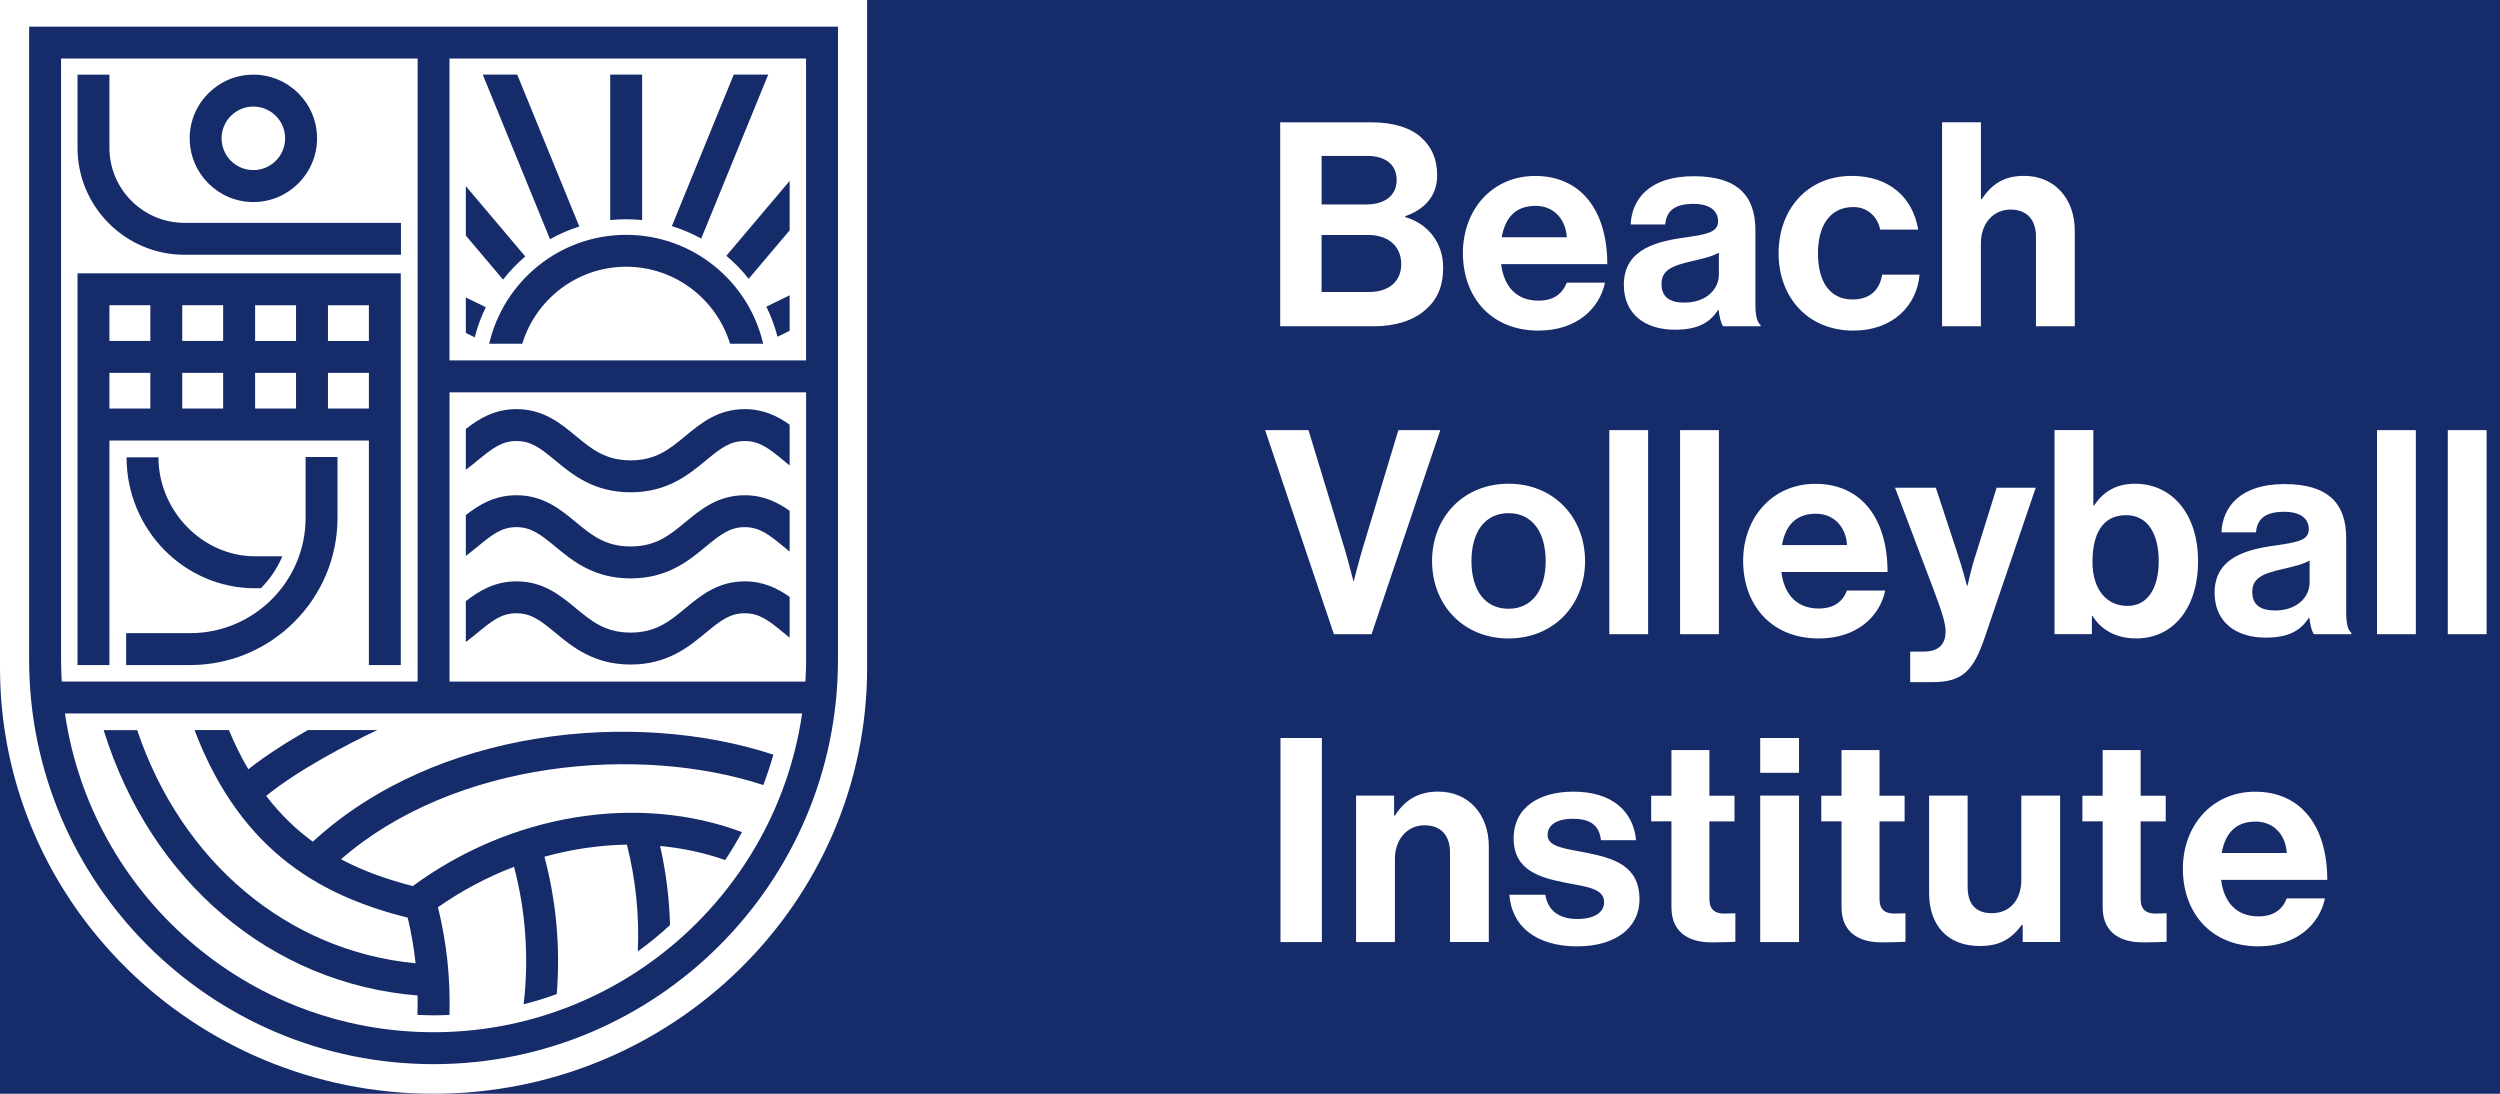 <svg width="160" height="70" viewBox="0 0 160 70" fill="none" xmlns="http://www.w3.org/2000/svg">
<rect width="160" height="70" fill="#F5F5F5"/>
<g id="1.0 Desktop Home" clip-path="url(#clip0_59_66)">
<rect width="1920" height="7277" transform="translate(-169 -25)" fill="white"/>
<g id="Header">
<rect width="1920" height="120" transform="translate(-169 -25)" fill="#162B6A"/>
<g id="Capa_1" clip-path="url(#clip1_59_66)">
<path id="Vector" d="M18.946 21.822H16.327V19.537H18.946V21.822ZM23.609 23.863H20.99V26.148H23.609V23.863ZM18.946 23.863H16.327V26.148H18.946V23.863ZM51.588 23.064H28.767V3.746H51.588V23.064ZM42.998 14.471C43.657 14.674 44.287 14.942 44.878 15.268L49.166 4.775H46.96L42.998 14.471ZM39.054 14.085C39.391 14.05 39.73 14.033 40.075 14.033C40.42 14.033 40.759 14.05 41.096 14.085V4.775H39.054V14.085ZM30.896 4.775L35.201 15.309C35.792 14.977 36.419 14.704 37.076 14.496L33.102 4.775H30.896ZM29.813 15.076L32.196 17.895C32.618 17.353 33.094 16.858 33.617 16.412L29.813 11.912V15.076ZM31.091 19.66L29.813 19.036V21.31L30.385 21.589C30.554 20.916 30.792 20.27 31.091 19.66ZM48.843 22C47.921 18.012 44.342 15.03 40.075 15.03C35.809 15.03 32.232 18.012 31.307 22H33.425C34.295 19.151 36.944 17.071 40.075 17.071C43.206 17.071 45.852 19.151 46.725 22H48.843ZM50.537 18.899L49.046 19.627C49.347 20.237 49.588 20.88 49.76 21.551L50.537 21.171V18.896V18.899ZM50.537 11.579L46.487 16.37C47.012 16.811 47.491 17.306 47.916 17.843L50.537 14.742V11.579ZM23.609 19.537H20.99V21.822H23.609V19.537ZM51.547 43.624H28.77V25.111H51.591V42.226C51.591 42.697 51.574 43.162 51.547 43.624ZM50.54 38.206C49.774 37.659 48.871 37.207 47.664 37.207C45.945 37.207 44.842 38.118 43.871 38.923C42.855 39.763 41.98 40.486 40.36 40.486C38.74 40.486 37.864 39.76 36.849 38.923C35.877 38.118 34.774 37.207 33.056 37.207C31.652 37.207 30.661 37.815 29.813 38.477V41.09C30.078 40.891 30.33 40.688 30.563 40.496C31.526 39.7 32.117 39.249 33.053 39.249C33.989 39.249 34.58 39.7 35.543 40.496C36.638 41.402 38.001 42.53 40.357 42.53C42.713 42.53 44.076 41.402 45.171 40.496C46.134 39.7 46.725 39.249 47.661 39.249C48.597 39.249 49.188 39.7 50.151 40.496C50.274 40.598 50.403 40.705 50.537 40.811V38.206H50.54ZM50.54 32.694C49.774 32.147 48.871 31.695 47.664 31.695C45.945 31.695 44.842 32.607 43.871 33.411C42.855 34.252 41.98 34.974 40.36 34.974C38.74 34.974 37.864 34.249 36.849 33.411C35.877 32.607 34.774 31.695 33.056 31.695C31.652 31.695 30.661 32.303 29.813 32.965V35.579C30.078 35.379 30.33 35.176 30.563 34.985C31.526 34.189 32.117 33.737 33.053 33.737C33.989 33.737 34.58 34.189 35.543 34.985C36.638 35.891 38.001 37.018 40.357 37.018C42.713 37.018 44.076 35.891 45.171 34.985C46.134 34.189 46.725 33.737 47.661 33.737C48.597 33.737 49.188 34.189 50.151 34.985C50.274 35.086 50.403 35.193 50.537 35.3V32.694H50.54ZM50.54 27.183C49.774 26.636 48.871 26.184 47.664 26.184C45.945 26.184 44.842 27.095 43.871 27.9C42.855 28.74 41.98 29.462 40.36 29.462C38.74 29.462 37.864 28.737 36.849 27.9C35.877 27.095 34.774 26.184 33.056 26.184C31.652 26.184 30.661 26.791 29.813 27.454V30.067C30.078 29.867 30.33 29.665 30.563 29.473C31.526 28.677 32.117 28.226 33.053 28.226C33.989 28.226 34.58 28.677 35.543 29.473C36.638 30.379 38.001 31.507 40.357 31.507C42.713 31.507 44.076 30.379 45.171 29.473C46.134 28.677 46.725 28.226 47.661 28.226C48.597 28.226 49.188 28.677 50.151 29.473C50.274 29.575 50.403 29.681 50.537 29.788V27.183H50.54ZM16.215 10.886C17.337 10.886 18.248 9.975 18.248 8.853C18.248 7.731 17.337 6.82 16.215 6.82C15.092 6.82 14.181 7.731 14.181 8.853C14.181 9.975 15.092 10.886 16.215 10.886ZM14.282 19.534H11.664V21.819H14.282V19.534ZM14.282 23.863H11.664V26.148H14.282V23.863ZM4.157 45.663H51.336C49.664 57.184 39.725 66.062 27.747 66.062C15.768 66.062 5.832 57.184 4.157 45.663ZM26.595 61.651C18.385 60.862 11.625 55.162 8.779 46.728H6.634C9.636 56.41 17.337 62.95 26.726 63.711C26.734 64.124 26.726 64.538 26.715 64.951C27.068 64.967 27.424 64.981 27.782 64.981C28.111 64.981 28.436 64.97 28.765 64.956C28.833 62.63 28.59 60.323 28.029 58.063C29.564 56.987 31.206 56.123 32.9 55.474C33.65 58.334 33.858 61.33 33.513 64.275C34.232 64.092 34.938 63.873 35.631 63.621C35.872 60.671 35.606 57.685 34.843 54.831C36.589 54.344 38.367 54.087 40.122 54.056C40.688 56.292 40.921 58.58 40.819 60.89C41.539 60.375 42.223 59.812 42.88 59.207C42.836 57.502 42.626 55.808 42.245 54.141C43.676 54.278 45.078 54.576 46.413 55.042C46.794 54.464 47.155 53.868 47.486 53.255C40.844 50.773 32.733 52.072 26.417 56.708C24.849 56.303 23.297 55.775 21.822 54.992C29.099 48.665 40.882 47.636 48.854 50.242C49.092 49.607 49.306 48.958 49.497 48.299C40.653 45.384 27.913 46.596 20.021 53.868C18.954 53.09 17.95 52.133 17.035 50.937C19.063 49.286 22.271 47.603 24.148 46.725H19.704C18.333 47.508 16.978 48.373 15.894 49.234C15.448 48.477 15.032 47.642 14.649 46.725H12.449C15.519 54.809 20.943 57.431 26.094 58.731C26.323 59.697 26.493 60.671 26.597 61.651H26.595ZM3.952 43.622C3.924 43.159 3.908 42.691 3.908 42.223V3.746H26.729V43.619H3.952V43.622ZM21.6 29.246H19.559V33.138C19.559 37.21 16.247 40.521 12.175 40.521H8.073V42.563H12.175C17.372 42.563 21.6 38.335 21.6 33.138V29.246ZM16.321 37.645H16.699C17.279 37.062 17.747 36.37 18.07 35.603H16.321C12.972 35.603 10.142 32.703 10.142 29.268H8.1C8.1 33.888 11.789 37.648 16.321 37.648V37.645ZM12.14 8.853C12.14 11.1 13.968 12.931 16.215 12.931C18.461 12.931 20.292 11.102 20.292 8.853C20.292 6.603 18.464 4.778 16.215 4.778C13.965 4.778 12.14 6.606 12.14 8.853ZM4.961 9.458C4.961 13.234 8.035 16.305 11.809 16.305H25.661V14.263H11.809C9.159 14.263 7.003 12.107 7.003 9.458V4.778H4.961V9.458ZM4.961 42.563H7.003V28.195H23.609V42.563H25.65V17.492H4.961V42.56V42.563ZM55.496 0V42.738C55.496 57.77 43.05 70 27.749 70C12.449 70 0 57.77 0 42.738V0H55.496ZM53.632 1.705H1.864V42.223C1.864 56.495 13.475 68.106 27.747 68.106C42.018 68.106 53.63 56.495 53.63 42.223V1.705H53.632ZM9.622 19.534H7.003V21.819H9.622V19.534ZM9.622 23.863H7.003V26.148H9.622V23.863ZM81.934 20.883H87.925C89.312 20.883 90.464 20.5 91.212 19.843C91.978 19.186 92.361 18.346 92.361 17.123C92.361 15.517 91.376 14.31 89.931 13.891V13.836C91.154 13.418 91.978 12.558 91.978 11.226C91.978 10.202 91.649 9.417 90.938 8.779C90.262 8.177 89.184 7.829 87.777 7.829H81.932V20.889L81.934 20.883ZM84.584 13.084V9.978H87.506C88.675 9.978 89.386 10.544 89.386 11.513C89.386 12.537 88.601 13.084 87.451 13.084H84.584ZM84.584 15.038H87.561C88.765 15.038 89.679 15.678 89.679 16.918C89.679 17.977 88.913 18.688 87.632 18.688H84.581V15.035L84.584 15.038ZM98.483 21.157C100.894 21.157 102.374 19.75 102.719 18.089H100.272C99.999 18.801 99.432 19.241 98.464 19.241C97.057 19.241 96.252 18.346 96.072 16.904H102.867C102.867 13.563 101.26 11.261 98.245 11.261C95.505 11.261 93.625 13.418 93.625 16.193C93.625 18.968 95.379 21.16 98.483 21.16V21.157ZM98.283 13.174C99.416 13.174 100.201 13.995 100.275 15.183H96.11C96.329 13.96 96.969 13.174 98.283 13.174ZM110.283 20.883H112.675V20.793C112.456 20.629 112.346 20.207 112.346 19.496V14.729C112.346 12.537 111.213 11.278 108.4 11.278C105.587 11.278 104.438 12.72 104.364 14.364H106.575C106.649 13.47 107.215 13.048 108.384 13.048C109.424 13.048 109.955 13.486 109.955 14.162C109.955 14.873 109.243 15.002 107.689 15.221C105.606 15.514 103.926 16.171 103.926 18.234C103.926 20.098 105.278 21.102 107.196 21.102C108.803 21.102 109.478 20.555 109.955 19.84H109.99C110.045 20.262 110.135 20.7 110.283 20.88V20.883ZM107.798 19.367C106.922 19.367 106.337 19.058 106.337 18.179C106.337 17.301 106.977 17.011 108.272 16.718C108.893 16.573 109.569 16.425 110.007 16.171V17.577C110.007 18.491 109.221 19.367 107.795 19.367H107.798ZM118.63 21.157C121.131 21.157 122.685 19.567 122.85 17.577H120.458C120.294 18.636 119.582 19.167 118.578 19.167C117.062 19.167 116.35 17.98 116.35 16.209C116.35 14.438 117.116 13.251 118.616 13.251C119.53 13.251 120.168 13.872 120.332 14.693H122.762C122.434 12.665 120.937 11.258 118.507 11.258C115.658 11.258 113.83 13.415 113.83 16.209C113.83 19.003 115.674 21.16 118.632 21.16L118.63 21.157ZM126.777 7.824H124.292V20.883H126.777V15.569C126.777 14.291 127.581 13.412 128.676 13.412C129.771 13.412 130.301 14.124 130.301 15.128V20.88H132.786V14.761C132.786 12.714 131.489 11.256 129.554 11.256C128.276 11.256 127.51 11.748 126.834 12.736H126.779V7.824H126.777ZM85.369 40.587H87.78L92.18 27.528H89.496L87.213 35.089C86.959 35.929 86.647 37.172 86.647 37.172H86.611C86.611 37.172 86.302 35.948 86.045 35.089L83.743 27.528H80.968L85.369 40.587ZM96.548 40.861C99.451 40.861 101.444 38.704 101.444 35.91C101.444 33.116 99.451 30.959 96.548 30.959C93.644 30.959 91.652 33.116 91.652 35.91C91.652 38.704 93.642 40.861 96.548 40.861ZM96.548 38.961C95.013 38.961 94.173 37.738 94.173 35.91C94.173 34.082 95.013 32.842 96.548 32.842C98.083 32.842 98.923 34.085 98.923 35.91C98.923 37.735 98.064 38.961 96.548 38.961ZM102.995 40.587H105.48V27.528H102.995V40.587ZM107.525 40.587H110.009V27.528H107.525V40.587ZM116.419 40.861C118.83 40.861 120.31 39.454 120.655 37.793H118.208C117.935 38.504 117.368 38.945 116.399 38.945C114.993 38.945 114.188 38.05 114.008 36.608H120.803C120.803 33.266 119.196 30.965 116.18 30.965C113.441 30.965 111.561 33.121 111.561 35.896C111.561 38.671 113.315 40.863 116.419 40.863V40.861ZM116.219 32.878C117.352 32.878 118.137 33.699 118.211 34.886H114.046C114.265 33.663 114.905 32.878 116.219 32.878ZM122.248 43.655H123.709C125.608 43.655 126.303 42.905 127.015 40.822L130.285 31.217H127.784L126.467 35.437C126.175 36.296 125.92 37.483 125.92 37.483H125.885C125.885 37.483 125.575 36.296 125.282 35.437L123.895 31.217H121.284L123.805 37.883C124.336 39.309 124.516 39.911 124.516 40.423C124.516 41.189 124.114 41.701 123.129 41.701H122.253V43.655H122.248ZM136.713 40.861C139.07 40.861 140.676 38.942 140.676 35.91C140.676 32.878 138.996 30.959 136.639 30.959C135.342 30.959 134.54 31.561 134.029 32.347H133.974V27.525H131.489V40.584H133.881V39.416H133.917C134.464 40.291 135.397 40.858 136.711 40.858L136.713 40.861ZM136.166 38.778C134.779 38.778 133.919 37.683 133.919 35.965C133.919 34.246 134.505 32.971 136.076 32.971C137.463 32.971 138.158 34.175 138.158 35.91C138.158 37.645 137.447 38.778 136.166 38.778ZM148.092 40.587H150.484V40.496C150.265 40.332 150.156 39.911 150.156 39.199V34.432C150.156 32.24 149.023 30.981 146.209 30.981C143.396 30.981 142.247 32.423 142.173 34.068H144.384C144.458 33.173 145.024 32.755 146.193 32.755C147.233 32.755 147.764 33.193 147.764 33.868C147.764 34.58 147.052 34.709 145.498 34.928C143.415 35.22 141.735 35.877 141.735 37.941C141.735 39.804 143.087 40.809 145.005 40.809C146.612 40.809 147.288 40.261 147.764 39.547H147.799C147.854 39.968 147.944 40.406 148.092 40.587ZM145.607 39.071C144.732 39.071 144.146 38.761 144.146 37.883C144.146 37.005 144.786 36.715 146.081 36.422C146.702 36.277 147.378 36.129 147.816 35.874V37.281C147.816 38.195 147.03 39.071 145.605 39.071H145.607ZM152.129 40.587H154.614V27.528H152.129V40.587ZM156.658 40.587H159.143V27.528H156.658V40.587ZM81.951 60.291H84.6V47.231H81.951V60.291ZM89.219 50.92H86.789V60.291H89.274V54.976C89.274 53.698 90.079 52.819 91.173 52.819C92.268 52.819 92.799 53.531 92.799 54.535V60.288H95.284V54.169C95.284 52.122 93.987 50.663 92.052 50.663C90.774 50.663 89.914 51.194 89.277 52.198H89.222V50.92H89.219ZM100.981 60.564C103.318 60.564 104.927 59.431 104.927 57.551C104.927 55.359 103.192 54.921 101.622 54.593C100.289 54.319 99.046 54.245 99.046 53.441C99.046 52.765 99.687 52.401 100.653 52.401C101.712 52.401 102.352 52.765 102.462 53.772H104.709C104.525 51.892 103.157 50.666 100.691 50.666C98.554 50.666 96.874 51.635 96.874 53.662C96.874 55.69 98.518 56.164 100.199 56.495C101.477 56.749 102.664 56.842 102.664 57.737C102.664 58.394 102.043 58.815 100.948 58.815C99.854 58.815 99.068 58.339 98.901 57.264H96.6C96.745 59.253 98.261 60.57 100.984 60.57L100.981 60.564ZM105.675 52.565H106.972V58.063C106.972 59.834 108.304 60.31 109.511 60.31C110.497 60.31 111.063 60.274 111.063 60.274V58.449C111.063 58.449 110.642 58.468 110.332 58.468C109.785 58.468 109.402 58.23 109.402 57.537V52.571H111.008V50.926H109.402V48.003H106.972V50.926H105.675V52.571V52.565ZM112.653 49.459H115.138V47.231H112.653V49.459ZM112.653 60.291H115.138V50.92H112.653V60.291ZM116.561 52.565H117.858V58.063C117.858 59.834 119.191 60.31 120.398 60.31C121.383 60.31 121.949 60.274 121.949 60.274V58.449C121.949 58.449 121.528 58.468 121.219 58.468C120.671 58.468 120.288 58.23 120.288 57.537V52.571H121.895V50.926H120.288V48.003H117.858V50.926H116.561V52.571V52.565ZM131.848 60.291V50.92H129.363V56.325C129.363 57.568 128.651 58.443 127.48 58.443C126.421 58.443 125.928 57.841 125.928 56.744V50.918H123.463V57.165C123.463 59.212 124.631 60.545 126.714 60.545C128.03 60.545 128.758 60.052 129.398 59.193H129.453V60.288H131.845L131.848 60.291ZM133.273 52.565H134.571V58.063C134.571 59.834 135.903 60.31 137.11 60.31C138.095 60.31 138.662 60.274 138.662 60.274V58.449C138.662 58.449 138.24 58.468 137.931 58.468C137.384 58.468 137.001 58.23 137.001 57.537V52.571H138.607V50.926H137.001V48.003H134.571V50.926H133.273V52.571V52.565ZM144.562 60.564C146.973 60.564 148.453 59.157 148.798 57.496H146.352C146.078 58.208 145.512 58.648 144.543 58.648C143.136 58.648 142.332 57.754 142.151 56.311H148.946C148.946 52.97 147.34 50.669 144.324 50.669C141.585 50.669 139.704 52.825 139.704 55.6C139.704 58.375 141.459 60.567 144.562 60.567V60.564ZM144.362 52.581C145.495 52.581 146.281 53.402 146.354 54.59H142.189C142.408 53.367 143.049 52.581 144.362 52.581Z" fill="white"/>
</g>
</g>
</g>
<defs>
<clipPath id="clip0_59_66">
<rect width="1920" height="7277" fill="white" transform="translate(-169 -25)"/>
</clipPath>
<clipPath id="clip1_59_66">
<rect width="159.143" height="70" fill="white"/>
</clipPath>
</defs>
</svg>
